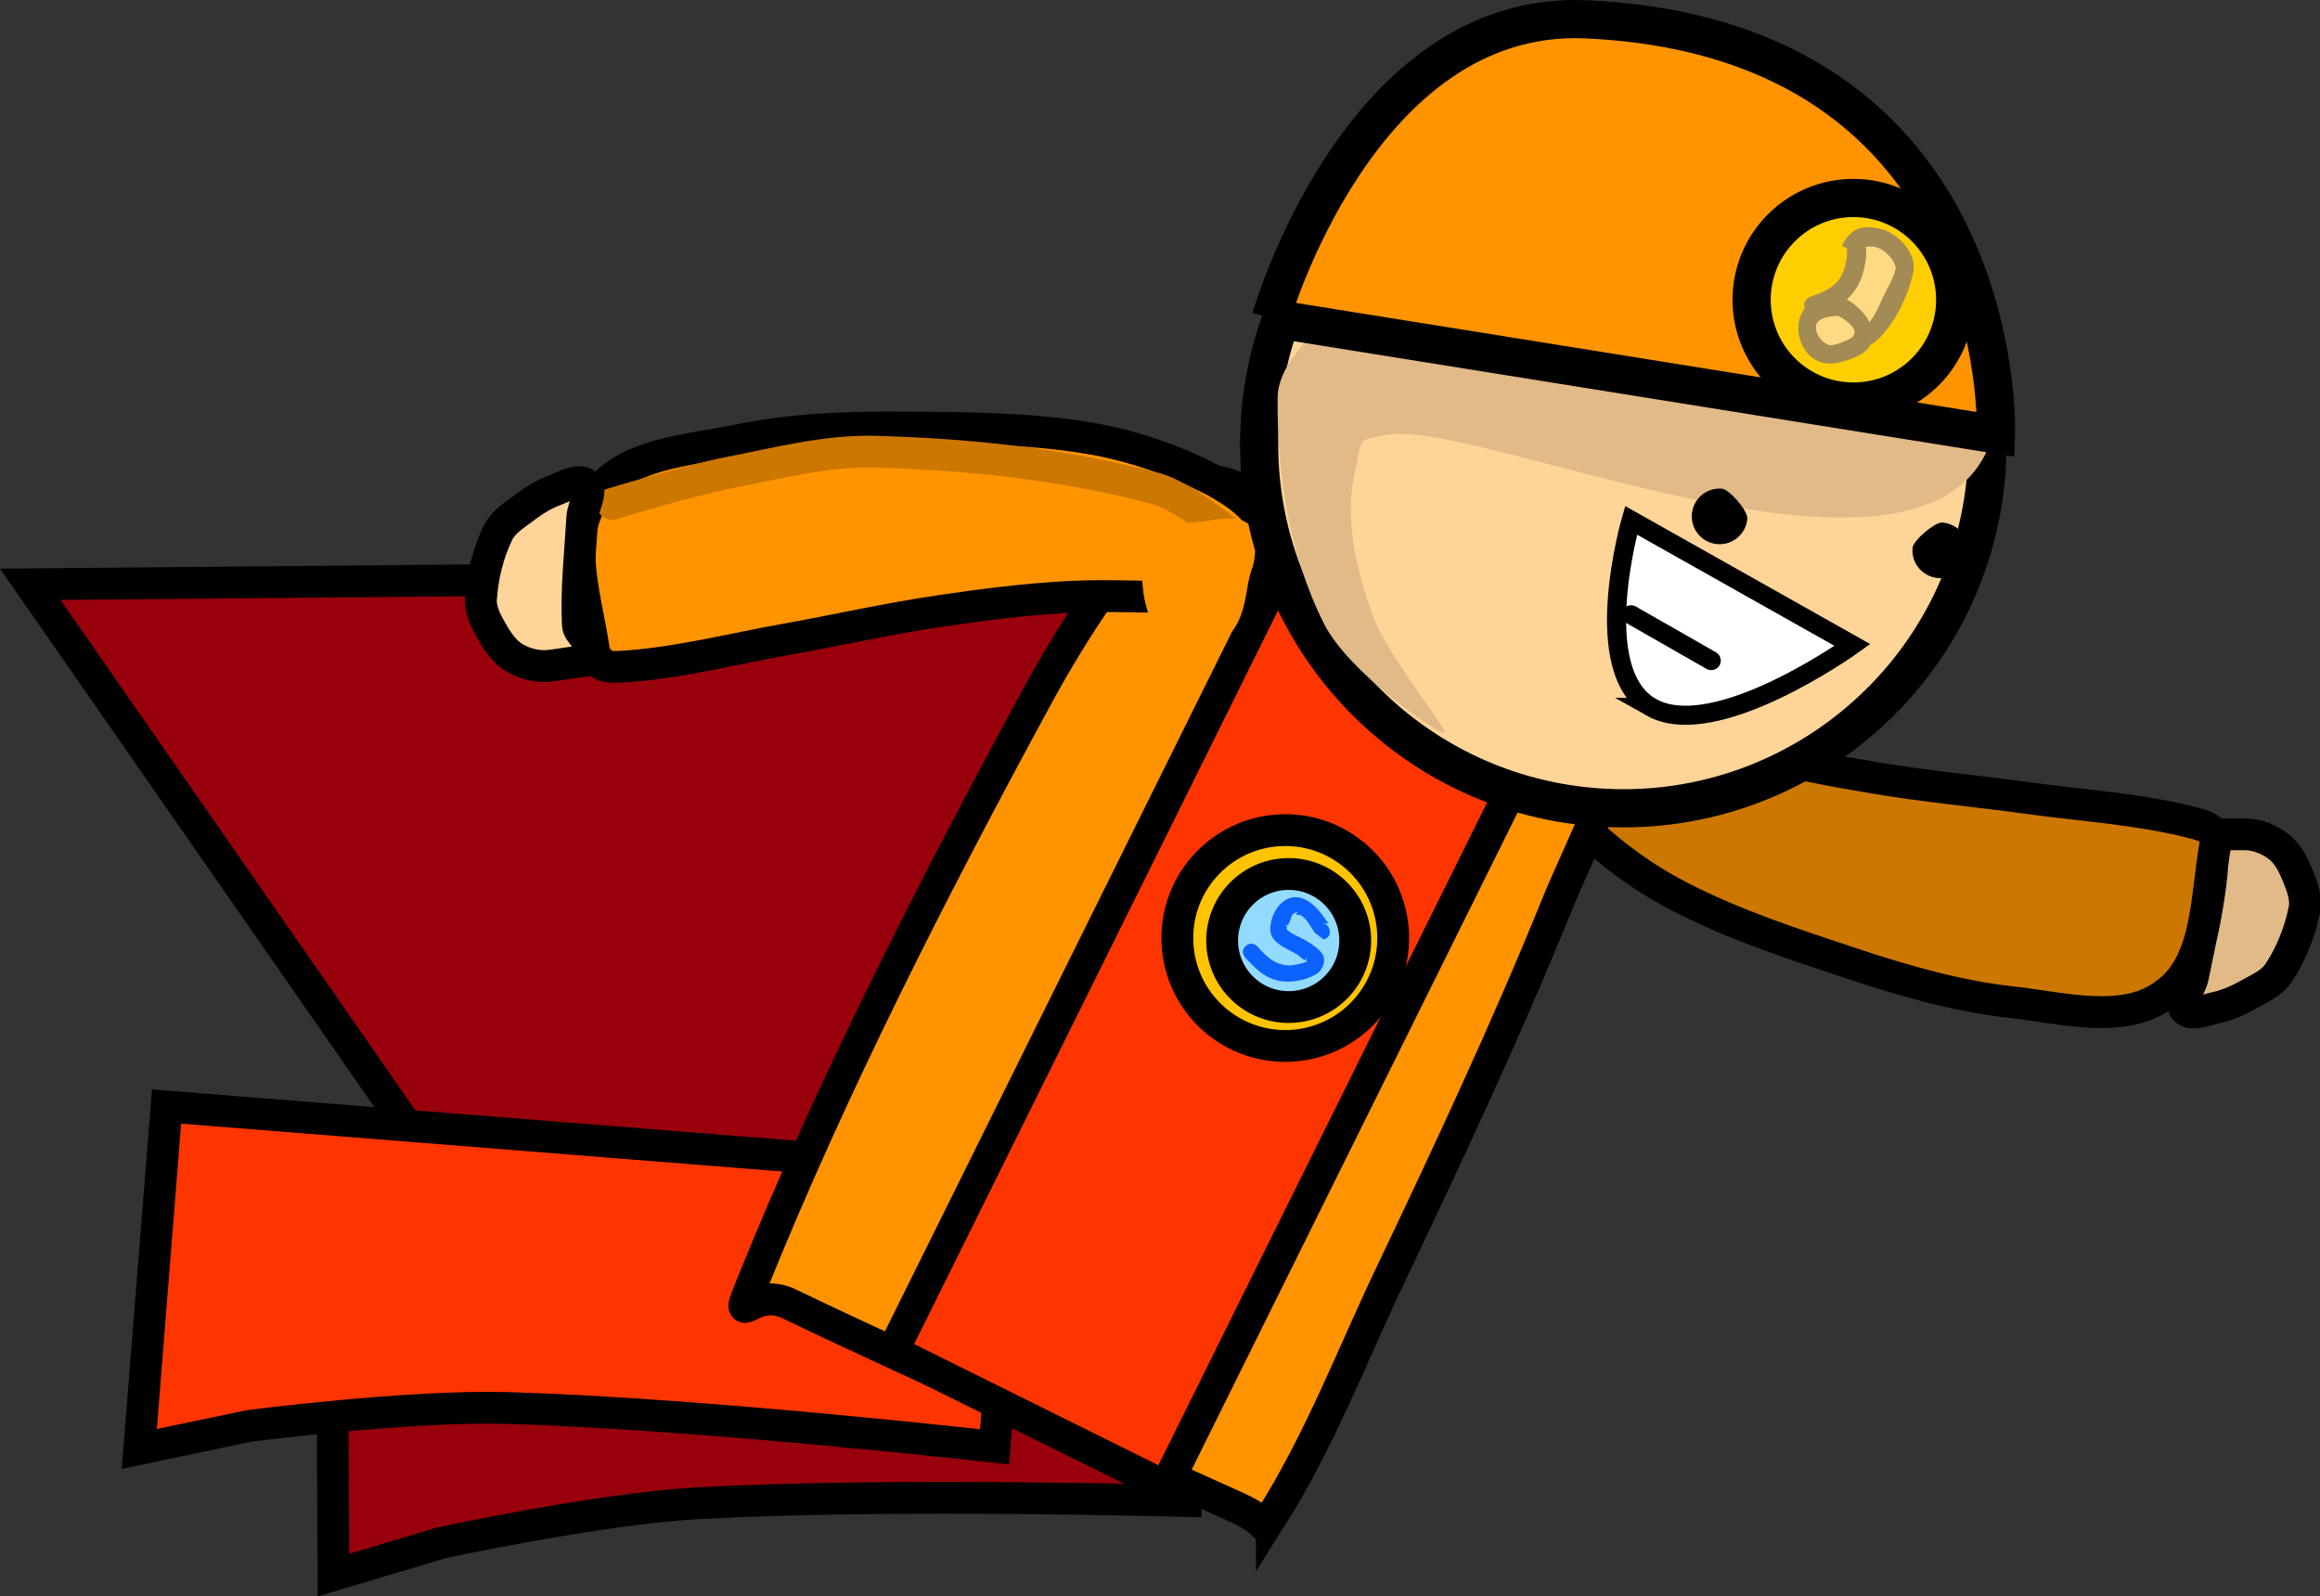 <svg version="1.1" xmlns="http://www.w3.org/2000/svg" xmlns:xlink="http://www.w3.org/1999/xlink" width="364.7" height="250.978" viewBox="0,0,364.7,250.978"><rect x="0" y="0" width="364.7" height="250.978" fill="#333333" stroke="none"/><g transform="translate(-75.398,-45.024)"><g data-paper-data="{&quot;isPaintingLayer&quot;:true}" fill-rule="nonzero" stroke-linejoin="miter" stroke-miterlimit="10" stroke-dasharray="" stroke-dashoffset="0" style="mix-blend-mode: normal"><path d="M319.214,163.372l-150.871,100.359l-88.192,-126.851l218.818,-1.971z" data-paper-data="{&quot;origRot&quot;:0}" fill="#98000b" stroke="#000000" stroke-width="5" stroke-linecap="round"/><path d="M127.555,238.65l133.998,-0.644l0.207,42.999c0,0 -46.504,-1.341 -76.897,0.365c-15.256,0.856 -40.073,6.198 -40.073,6.198l-16.976,5.082z" data-paper-data="{&quot;index&quot;:null,&quot;origRot&quot;:0}" fill="#98000b" stroke="#000000" stroke-width="5" stroke-linecap="butt"/><path d="M101.58,218.987l133.577,10.637l-3.413,42.864c0,0 -46.226,-5.25 -76.655,-6.11c-15.274,-0.431 -40.452,2.803 -40.452,2.803l-17.343,3.635z" data-paper-data="{&quot;index&quot;:null,&quot;origRot&quot;:0}" fill="#ff3500" stroke="#000000" stroke-width="5" stroke-linecap="butt"/><g data-paper-data="{&quot;origRot&quot;:0}" stroke="#000000" stroke-width="5" stroke-linecap="round"><path d="M420.577,176.043c2.838,0.299 5.544,0.102 7.765,0.142c1.902,0.033 3.861,0.82 5.348,2.005c1.429,1.139 2.283,2.923 2.966,4.618c0.659,1.638 1.34,3.479 0.991,5.21c-0.706,3.505 -2.071,6.966 -4.046,9.947c-1.097,1.655 -3.112,2.508 -4.845,3.477c-1.54,0.861 -3.192,1.595 -4.914,1.979c-1.625,0.362 -4.083,1.413 -4.995,0.231c-0.952,-1.234 0.934,-3.358 1.268,-5.064c1.083,-5.53 2.494,-11.042 2.985,-16.655c0.122,-1.403 -2.109,-2.935 -1.183,-3.95z" data-paper-data="{&quot;origPos&quot;:null,&quot;index&quot;:null}" id="ID0.8610531273297966" fill="#e1ba87"/><path d="M321.763,154.874c2.991,-1.477 6.499,1.381 9.783,2.301c6.105,1.836 12.106,4.277 18.378,5.958c6.66,1.774 13.792,3.125 20.127,4.171c8.036,1.366 16.199,2.092 24.289,3.208c7.932,1.111 17.797,1.721 26.206,3.966c2.129,0.575 3.44,1.361 3.077,3.433c-1.454,8.287 -1.098,18.396 -7.604,23.204c-6.431,5.163 -16.405,2.345 -24.402,1.467c-8.569,-0.946 -16.987,-3.378 -25.168,-6.098c-9.053,-3.005 -18.508,-6.078 -27.103,-10.54c-6.294,-3.266 -11.756,-7.471 -16.536,-12.271c-2.782,-2.888 -5.613,-6.55 -5.696,-10.335c-0.059,-3.198 1.533,-6.888 4.648,-8.464z" data-paper-data="{&quot;origPos&quot;:null,&quot;index&quot;:null}" id="ID0.4585498459637165" fill="#cc7700"/></g><path d="M275.333,283.422c-2.113,2.756 0.521,1.331 -5.42,-1.367c-23.763,-10.793 -47.297,-20.91 -70.545,-32.088c-5.818,-2.801 -8.856,4.651 -5.71,-3.146c12.585,-31.189 28.292,-61.934 44.507,-91.811c6.433,-11.878 13.74,-22.638 22.676,-31.981c2.353,-2.56 4.531,-3.144 8.988,-1.405c17.826,6.957 35.46,14.77 52.34,23.807c4.22,2.259 9.286,4.803 9.06,9.065c-0.62,11.697 -6.911,22.45 -11.305,33.308c-7.543,18.617 -16.82,38.518 -25.857,57.45c-6.002,12.583 -11.157,26.162 -18.734,38.169z" data-paper-data="{&quot;index&quot;:null,&quot;origRot&quot;:0}" id="ID0.6861933465115726" fill="#ff9400" stroke="#000000" stroke-width="5" stroke-linecap="round"/><path d="M215.747,257.458l61.864,-124.717l42.871,21.266l-61.864,124.717z" data-paper-data="{&quot;origRot&quot;:0}" fill="#ff3500" stroke="#000000" stroke-width="5" stroke-linecap="butt"/><g data-paper-data="{&quot;origRot&quot;:0}" stroke-width="5" stroke-linecap="round"><path d="M272.804,138.03c-2.39,2.328 -6.608,0.691 -10.016,0.829c-6.374,0.137 -12.835,-0.334 -19.32,0.002c-6.883,0.367 -14.083,1.282 -20.432,2.241c-8.066,1.18 -16.055,3.007 -24.094,4.441c-7.888,1.39 -17.46,3.853 -26.152,4.312c-2.203,0.11 -3.693,-0.233 -3.986,-2.316c-1.174,-8.331 -4.63,-17.837 0.075,-24.418c4.525,-6.896 14.882,-7.292 22.759,-8.924c8.443,-1.743 17.201,-2.027 25.822,-1.964c9.539,0.066 19.48,0.072 29.033,1.664c6.994,1.165 13.487,3.48 19.515,6.571c3.537,1.889 7.36,4.499 8.606,8.074c1.042,3.024 0.666,7.025 -1.81,9.485z" data-paper-data="{&quot;origPos&quot;:null,&quot;index&quot;:null,&quot;origRot&quot;:0}" id="ID0.4585498459637165" fill="#ff9400" stroke="#000000"/><path d="M171.628,124.243c0,0 12.181,-3.724 18.413,-4.92c7.209,-1.389 15.118,-3.475 22.782,-3.284c14.459,0.367 29.376,1.896 43.751,5.662c5.178,1.126 13.813,8.741 13.813,8.741" data-paper-data="{&quot;origPos&quot;:null,&quot;index&quot;:null,&quot;origRot&quot;:0}" id="ID0.497054744977504" fill="none" stroke="#cc7700"/><path d="M169.541,148.778c-2.852,0.09 -5.506,0.651 -7.712,0.913c-1.888,0.225 -3.936,-0.288 -5.571,-1.261c-1.57,-0.935 -2.659,-2.586 -3.566,-4.173c-0.876,-1.534 -1.8,-3.265 -1.689,-5.027c0.224,-3.569 1.106,-7.183 2.658,-10.404c0.862,-1.789 2.742,-2.907 4.328,-4.103c1.409,-1.062 2.946,-2.013 4.6,-2.627c1.561,-0.58 3.854,-1.954 4.917,-0.906c1.111,1.094 -0.47,3.453 -0.569,5.189c-0.323,5.626 -0.973,11.278 -0.697,16.906c0.069,1.407 2.487,2.622 1.709,3.752z" data-paper-data="{&quot;origPos&quot;:null,&quot;index&quot;:null,&quot;origRot&quot;:0}" id="ID0.8610531273297966" fill="#ffd499" stroke="#000000"/></g><path d="M271.928,127.663c1.927,2.599 0.05,6.6 -0.4,9.5c-0.376,2.469 -0.924,5.259 -2.418,7.069c-1.493,1.81 -3.556,2.931 -5.832,2.931c-2.276,0 -4.339,-1.121 -5.832,-2.931c-1.494,-1.81 -2.214,-4.555 -2.418,-7.069c-0.22,-2.68 -0.838,-6.141 0.9,-8.5c1.625,-1.718 4.89,-1.258 7.35,-1.5c2.859,-0.282 6.774,-1.511 8.65,0.5z" data-paper-data="{&quot;index&quot;:null}" id="ID0.6992864599451423" fill="#ff9400" stroke="none" stroke-width="1" stroke-linecap="round"/><path d="M264.7,181.291c6.189,-7.036 16.91,-7.723 23.946,-1.534c7.036,6.189 7.723,16.91 1.534,23.946c-6.189,7.036 -16.91,7.723 -23.946,1.534c-7.036,-6.189 -7.723,-16.91 -1.534,-23.946z" data-paper-data="{&quot;origRot&quot;:0}" fill="#ffc300" stroke="#000000" stroke-width="5" stroke-linecap="butt"/><path d="M270.123,185.98c3.815,-4.338 10.425,-4.761 14.762,-0.946c4.338,3.815 4.761,10.425 0.946,14.762c-3.815,4.338 -10.425,4.761 -14.762,0.946c-4.338,-3.815 -4.761,-10.425 -0.946,-14.762z" data-paper-data="{&quot;origRot&quot;:0}" fill="#92dbff" stroke="#000000" stroke-width="5" stroke-linecap="butt"/><path d="M283.419,190.219c0.363,0.059 0.781,0.275 0.966,0.913c0.362,1.245 -0.883,1.607 -0.883,1.607l-1.404,-1.05c-0.553,-0.774 -1.333,-2.338 -2.198,-2.75c-0.233,-0.111 -0.568,-0.003 -0.75,-0.185c-0.096,-0.096 0.365,-0.349 0.231,-0.334c-1.313,0.142 -0.855,1.453 -1.654,2.137c-0.094,0.08 -0.273,-0.381 -0.265,-0.258c0.017,0.237 0.26,0.414 0.292,0.65c0.01,0.07 -0.237,0.038 -0.19,0.09c0.759,0.85 2.276,1.312 3.225,1.92c0.934,0.599 1.771,1.066 2.462,2.012c0.675,0.925 0.12,2.484 -0.763,3.078c-1.381,0.931 -3.384,1.377 -5.072,1.295c-2.744,-0.132 -4.551,-1.872 -6.269,-3.774c0,0 -0.869,-0.962 0.092,-1.831c0.962,-0.869 1.831,0.092 1.831,0.092c1.414,1.564 2.648,2.84 4.864,2.972c0.69,0.041 2.264,-0.32 2.909,-0.591c0.002,-0.001 0.004,-0.002 0.006,-0.003c-0.169,-0.038 0.016,-0.485 -0.122,-0.644c-0.086,-0.099 0.06,0.391 -0.071,0.387c-0.501,-0.013 -0.844,-0.542 -1.267,-0.812c-1.397,-0.896 -4.171,-1.765 -4.292,-3.779c-0.167,-2.777 2.247,-6.459 5.424,-4.94c1.675,0.801 2.647,2.305 3.686,3.76z" data-paper-data="{&quot;index&quot;:null,&quot;origRot&quot;:0}" fill="#0c62ff" stroke="none" stroke-width="0.5" stroke-linecap="butt"/><path d="M374.095,77.664c9.522,11.143 14.797,25.913 13.562,41.659c-1.236,15.747 -8.75,29.513 -19.893,39.035c-11.143,9.522 -25.913,14.797 -41.659,13.562c-15.747,-1.236 -29.513,-8.75 -39.035,-19.893c-9.522,-11.143 -14.797,-25.913 -13.562,-41.659c1.236,-15.747 8.75,-29.513 19.893,-39.035c11.143,-9.522 25.913,-14.797 41.659,-13.562c15.747,1.236 29.513,8.75 39.035,19.893z" data-paper-data="{&quot;origPos&quot;:null}" id="ID0.9676602841354907" fill="#ffd499" stroke="#000000" stroke-width="6" stroke-linecap="round"/><path d="M299.797,96.585c13.681,2.7 95.999,-17.644 89.228,15.322c-6.771,32.966 -80.426,-1.005 -95.413,1.439c-5.422,1.013 -3.929,0.516 -5.277,6.209c-1.617,7.02 0.292,14.858 2.575,21.517c2.421,7.057 12.496,19.028 11.533,19.211c-0.963,0.183 -15.211,-9.636 -18.956,-17.286c-5.424,-10.791 -7.365,-23.542 -7.251,-35.426c0.049,-4.759 4.265,-8.53 7.351,-12.259c2.249,-2.715 5.466,-6.296 8.629,-6.048c3.163,0.248 4.024,6.619 7.581,7.319z" data-paper-data="{&quot;origPos&quot;:null}" id="ID0.34282135451212525" fill="#e1ba87" stroke="none" stroke-width="1" stroke-linecap="round"/><path d="M383.725,128.696c0.728,0.852 1.131,1.98 1.036,3.184c-0.094,1.203 -0.668,2.256 -1.52,2.983c-0.852,0.728 -1.98,1.131 -3.184,1.036c-1.203,-0.094 -2.256,-0.668 -2.983,-1.52c-0.728,-0.852 -1.131,-1.98 -1.036,-3.184c0.094,-1.203 3.501,-4.114 4.704,-4.019c1.203,0.094 2.256,0.668 2.983,1.52z" id="ID0.8793090796098113" fill="#000000" stroke="none" stroke-width="1" stroke-linecap="butt"/><path d="M350.077,126.548c-0.094,1.203 -0.668,2.256 -1.52,2.983c-0.852,0.728 -1.98,1.131 -3.184,1.036c-1.203,-0.094 -2.256,-0.668 -2.983,-1.52c-0.728,-0.852 -1.131,-1.98 -1.036,-3.184c0.094,-1.203 0.668,-2.256 1.52,-2.983c0.852,-0.728 1.98,-1.131 3.184,-1.036c1.203,0.094 4.114,3.501 4.019,4.704z" id="ID0.8793090796098113" fill="#000000" stroke="none" stroke-width="1" stroke-linecap="butt"/><path d="M275.176,95.051c0,0 13.856,-48.623 49.596,-46.986c66.65,3.053 64.388,65.258 64.388,65.258l-113.984,-18.272z" fill="#ff9400" stroke="#000000" stroke-width="6" stroke-linecap="round"/><path d="M350.75,92.15c0,-8.837 7.163,-16 16,-16c8.837,0 16,7.163 16,16c0,8.837 -7.163,16 -16,16c-8.837,0 -16,-7.163 -16,-16z" fill="#ffce00" stroke="#000000" stroke-width="6" stroke-linecap="butt"/><path d="M369.756,98.978c-0.062,0.025 -0.127,0.033 -0.192,0.025c-0.34,0.753 -1.014,1.441 -2.121,1.995c-1.218,0.569 -2.499,0.993 -3.851,1.14c-4.319,0.471 -6.688,-4.607 -4.881,-8.047c0.109,-0.208 0.238,-0.397 0.383,-0.569c-0.006,-0.021 -0.012,-0.041 -0.018,-0.062c-0.232,-0.834 0.171,-1.326 0.537,-1.589c0.151,-0.118 0.326,-0.207 0.515,-0.261c3.421,-1.058 5.174,-2.552 5.597,-6.239c0.048,-0.415 0.061,-0.844 -0.023,-1.254c-0.086,-0.419 -1.055,-0.018 -0.498,-0.954c1.576,-2.65 3.492,-2.728 6.093,-2.093c2.536,0.761 5.444,3.813 4.875,6.688c-0.723,3.654 -3.062,8.546 -5.918,10.925l-0.607,0.455c0,0 0.044,-0.066 0.109,-0.162zM371.3,91.836c0.46,-1.012 2.252,-4.019 2.028,-4.856c-0.345,-1.289 -1.695,-2.639 -2.903,-3.001c-0.507,-0.257 -1.176,-0.157 -1.741,-0.092c0.02,0.077 0.038,0.154 0.053,0.231c0.187,0.943 -0.067,2.163 -0.251,3.071c-0.433,2.141 -1.377,3.702 -2.716,4.875c1.39,0.768 2.759,2.084 3.501,3.523c0.917,-1.021 1.56,-2.716 2.03,-3.751zM364.331,94.727c-0.963,0.071 -1.972,0.121 -2.814,0.651c-1.418,0.891 -0.154,3.301 1.385,3.836c0.62,0.215 2.562,-0.572 3.184,-0.929c1.915,-0.957 0.057,-2.646 -1.755,-3.558z" fill="#a38b55" stroke="none" stroke-width="0.5" stroke-linecap="butt"/><path d="M366.129,98.31c-0.622,0.357 -2.627,1.165 -3.247,0.949c-1.539,-0.535 -2.824,-3.019 -1.406,-3.91c0.843,-0.529 1.902,-0.601 2.865,-0.672c1.812,0.912 3.703,2.675 1.788,3.632z" data-paper-data="{&quot;noHover&quot;:false,&quot;origItem&quot;:[&quot;Path&quot;,{&quot;applyMatrix&quot;:true,&quot;segments&quot;:[[[236.08072,58.47655],[1.81204,0.91187],[-0.96271,0.07054]],[[233.26664,59.12719],[0.84255,-0.52936],[-1.41764,0.89067]],[[234.65193,62.96332],[-1.53888,-0.53463],[0.6198,0.21533]],[[237.83549,62.03413],[-0.62187,0.35694],[1.91477,-0.95739]]],&quot;closed&quot;:true}]}" fill="#ffda85" stroke="none" stroke-width="0.5" stroke-linecap="butt"/><path d="M369.268,95.637c-0.742,-1.439 -2.151,-2.778 -3.541,-3.546c1.339,-1.173 2.306,-2.806 2.739,-4.947c0.183,-0.907 0.45,-2.131 0.263,-3.074c-0.015,-0.078 -0.033,-0.155 -0.053,-0.231c0.565,-0.066 1.25,-0.165 1.756,0.092c1.208,0.363 2.591,1.732 2.936,3.021c0.224,0.838 -1.576,3.912 -2.036,4.924c-0.47,1.035 -1.147,2.741 -2.064,3.762z" data-paper-data="{&quot;noHover&quot;:false,&quot;origItem&quot;:[&quot;Path&quot;,{&quot;applyMatrix&quot;:true,&quot;segments&quot;:[[[243.05044,55.58625],[-0.47026,1.03458],[0.4601,-1.01223]],[[245.07795,50.72985],[0.22401,0.83781],[-0.34476,-1.28941]],[[242.17494,47.72878],[1.20837,0.36251],[-0.50653,-0.25684]],[[240.43375,47.63726],[0.56482,-0.06583],[0.01971,0.07662]],[[240.48665,47.86864],[-0.01538,-0.07768],[0.18667,0.94282]],[[240.23595,50.93946],[0.1834,-0.90735],[-0.43272,2.14088]],[[237.51998,55.81427],[1.33908,-1.17311],[1.39005,0.76832]],[[241.02066,59.33701],[-0.74207,-1.43853],[0.91688,-1.02135]]],&quot;closed&quot;:true}]}" fill="#ffda85" stroke="none" stroke-width="0.5" stroke-linecap="butt"/><path d="M335,156.227c-10.056,-5.664 -3.2,-29.4 -3.2,-29.4l34.8,19.6c0,0 -21.544,15.464 -31.6,9.8z" fill="#ffffff" stroke="#000000" stroke-width="3" stroke-linecap="round"/><path d="M344.4,148.877l-12.6,-7.2" fill="none" stroke="#000000" stroke-width="3" stroke-linecap="round"/></g></g></svg>